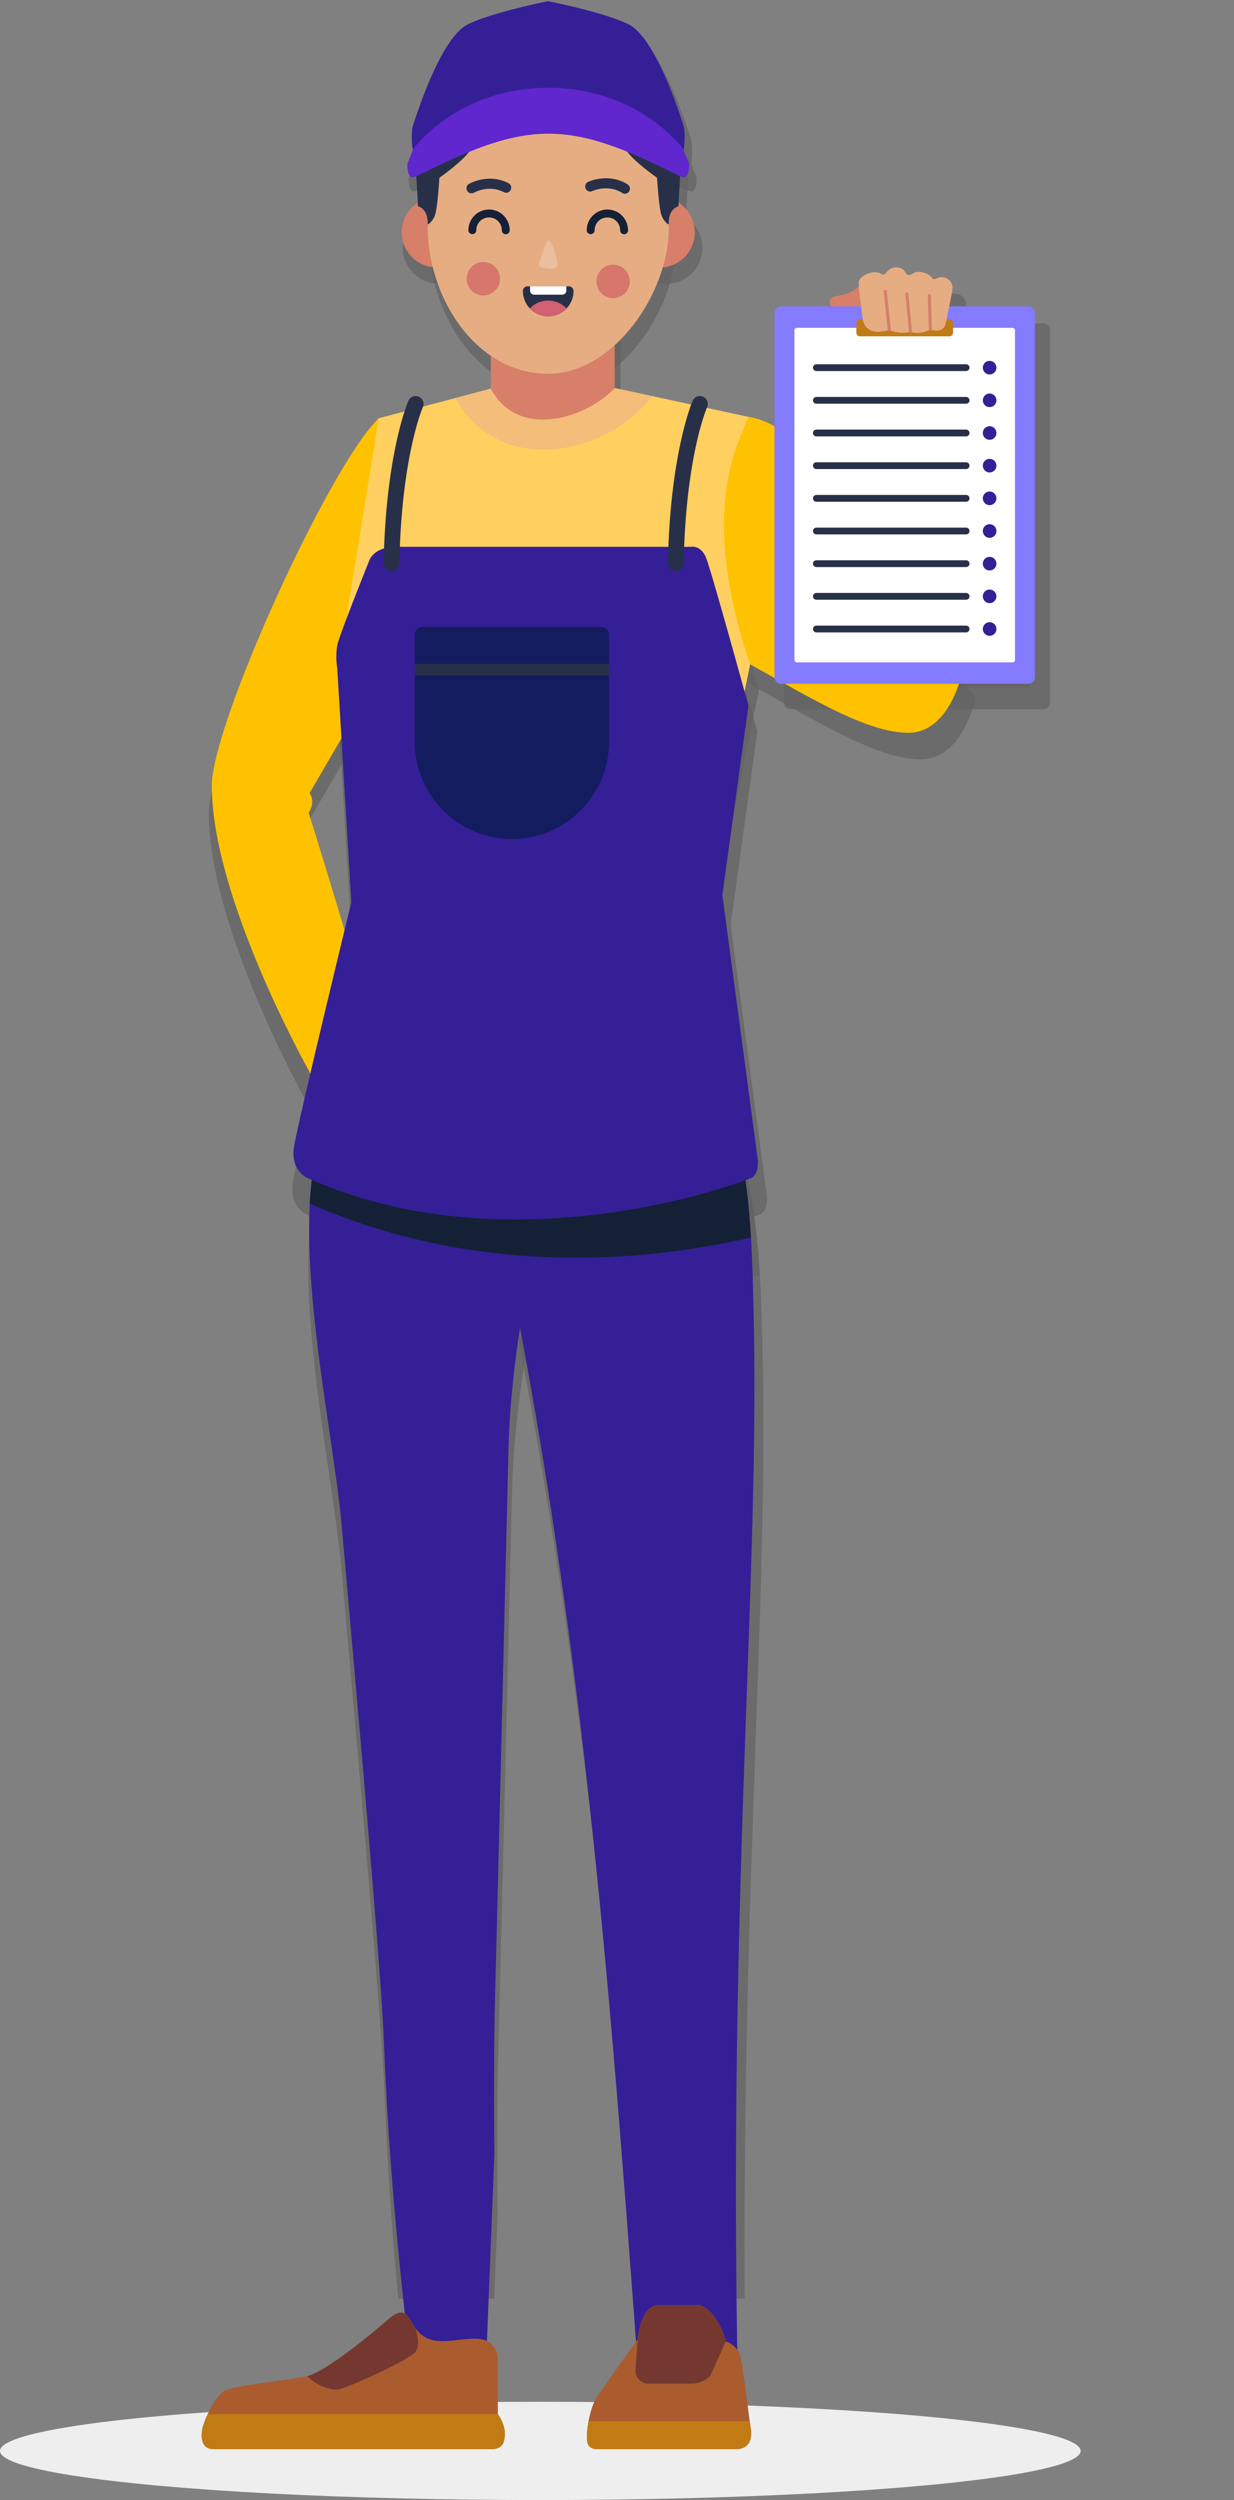 <svg xmlns="http://www.w3.org/2000/svg" xmlns:xlink="http://www.w3.org/1999/xlink" width="515" height="1043" viewBox="0 0 515 1043">
  <rect x="0" y="0" width="515" height="1043" fill="#808080" stroke="none"/>
  <defs>
    <clipPath id="clip-path">
      <rect width="515" height="1043" fill="none"/>
    </clipPath>
    <clipPath id="clip-path-2">
      <rect id="Rectangle_6150" data-name="Rectangle 6150" width="508" height="955" transform="translate(673 1470.704)" fill="rgba(68,68,68,0.67)"/>
    </clipPath>
    <clipPath id="clip-path-3">
      <rect id="Rectangle_6155" data-name="Rectangle 6155" width="497" height="1022" transform="translate(673 1471)" fill="#fff"/>
    </clipPath>
  </defs>
  <g id="Repeat_Grid_1" data-name="Repeat Grid 1" clip-path="url(#clip-path)">
    <g id="Group_4941" data-name="Group 4941" transform="translate(-663 -1471)">
      <ellipse id="Ellipse_723" data-name="Ellipse 723" cx="225.5" cy="20.5" rx="225.5" ry="20.5" transform="translate(663 2473)" fill="#efeeee"/>
      <g id="Mask_Group_195" data-name="Mask Group 195" transform="translate(-3 4.296)" opacity="0.51" clip-path="url(#clip-path-2)">
        <g id="Group_21" data-name="Group 21" transform="translate(748.802 1471.505)">
          <path id="Path_48" data-name="Path 48" d="M519,83.993c-1.6,2.725-4.21,4.844-10.853,5.9s-.441,10.8,10.587,8.932C522.856,98.128,519,83.993,519,83.993Z" transform="translate(-237.539 35.894)" fill="rgba(68,68,68,0.67)" fill-rule="evenodd"/>
          <path id="Path_49" data-name="Path 49" d="M467.816,107.926c-21.2,20.427-71.217,130.491-71.217,156.682,0,47.844,41.126,121.028,41.126,121.028s1.223,3.587,3.846,4.195,11.158-34.422,14.067-34.976,3.609-1.371,3.459-6.474-21.185-72.237-21.185-72.237,3.216-4.406.385-8.334L463.807,224S487.357,154.315,467.816,107.926Z" transform="translate(-392.265 69.927)" fill="rgba(68,68,68,0.67)" fill-rule="evenodd"/>
          <path id="Path_50" data-name="Path 50" d="M488.256,120.249c.225-1.783,11.381-12.573,11.381-12.573A31.76,31.76,0,0,1,519.3,119.135c8.235,10.274,30.486,45.03,30.486,45.03L590.8,216.773s-5.127,25.635-22.958,25.635-42.787-15.561-67.429-29.18S488.256,120.249,488.256,120.249Z" transform="translate(-266.422 69.572)" fill="rgba(68,68,68,0.67)" fill-rule="evenodd"/>
          <path id="Path_51" data-name="Path 51" d="M435.516,217.2,422.987,234l-3.493,22.488c-15.266,42.073,4.251,124.523,8.15,168.487,7.344,82.77,16.809,189.665,18,220.149,2.89,73.656,10.71,126.3,10.247,131.266s3.846,13.326,10,13.885,12.573-2.918,20.069-4.931l.148-.039,0,0c2.979-.879,3.178-5.1,3.178-5.1l3.5-87.88h0c-.24-13.365-.22-50.717.254-66.237.349-11.219,3.694-148.961,5.74-233.855.932-38.515,9.325-76.26,9.325-76.26l-27.659-91.315Z" transform="translate(-367.885 225.315)" fill="rgba(68,68,68,0.67)" fill-rule="evenodd"/>
          <path id="Path_52" data-name="Path 52" d="M435.349,217.2,422.82,234l-3.493,22.488c-3.19,8.79-4.854,19.345-5.466,30.939,21.277,9.463,52.461,19.6,92.211,22.372l-25.794-85.141Z" transform="translate(-367.718 225.315)" fill="rgba(68,68,68,0.67)" fill-rule="evenodd"/>
          <path id="Path_53" data-name="Path 53" d="M543.939,217.376l3.245,12.146c21.362,16.164,21.934,75.136,22.6,102.676,2.73,113.336-10.446,240.954-6.883,446.864,0,0,1.066,7.029-6.014,8.906s-23.31.492-28.185-.693c-3.541-1.463-6.222-2.96-7.283-4-.76-.756-1.3-4.28-1.666-9.334-12.948-175.72-25.2-325.887-62.948-500-5.847-26.95-19.488-39.261-19.488-39.261Z" transform="translate(-334.363 225.567)" fill="rgba(68,68,68,0.67)" fill-rule="evenodd"/>
          <path id="Path_54" data-name="Path 54" d="M543.939,217.376l3.245,12.146c15.089,11.42,19.8,44.192,21.508,72.159-39.661,8.964-74.739,10.083-104.6,7.123q-3.477-17.282-7.283-34.865c-5.847-26.95-19.488-39.261-19.488-39.261Z" transform="translate(-334.363 225.567)" fill="rgba(68,68,68,0.67)" fill-rule="evenodd"/>
          <path id="Path_55" data-name="Path 55" d="M540.952,102.608l57.017,12.275c-4.546,12.2-21.391,40.123.775,105.551,0,0-17.184,82.886-17.184,93.947,0,7.862,4.093,46.759,6.8,63.941,2.173,13.75,4.251,20.045-10.746,27.776-27.911,14.394-94.531,31.29-156.581,2.248-12.716-15.4,1.245-50.044,10.822-78.016.928-14.709-11.212-93.521-8.356-111.175l16.8-103.667,47.8-12.6Z" transform="translate(-364.754 62.365)" fill="rgba(68,68,68,0.67)" fill-rule="evenodd"/>
          <path id="Path_56" data-name="Path 56" d="M507.409,102.608l16.271,3.5-3.822,4.05c-21.546,22.835-63.447,28.107-80.324-3.316l15.024-3.962Z" transform="translate(-331.211 62.365)" fill="rgba(68,68,68,0.67)" fill-rule="evenodd"/>
          <path id="Path_57" data-name="Path 57" d="M498.588,85.441H445.737v41.85c11.647,21.885,40.658,12.684,52.851-.233Z" transform="translate(-322.39 37.953)" fill="rgba(68,68,68,0.67)" fill-rule="evenodd"/>
          <g id="Group_14" data-name="Group 14" transform="translate(85.325 83.663)">
            <path id="Path_58" data-name="Path 58" d="M442.968,69.048c-.371.051-.734.116-1.1.191l-.01,0h0a15.018,15.018,0,1,0,12.558,2.931c.412,4.432-.257,9.923-5.907,10.512l.1-8.659C448.653,70.523,445.373,68.935,442.968,69.048Z" transform="translate(-430.039 -69.028)" fill="rgba(68,68,68,0.67)" fill-rule="evenodd"/>
            <path id="Path_59" data-name="Path 59" d="M486.16,69.04c.373.046.739.107,1.1.179l.01,0v0a15.022,15.022,0,1,1-12.51,3.105c-.354,4.44.388,9.918,6.05,10.429l-.223-8.656C480.492,70.595,483.755,68.957,486.16,69.04Z" transform="translate(-374.264 -69.037)" fill="rgba(68,68,68,0.67)" fill-rule="evenodd"/>
          </g>
          <path id="Path_60" data-name="Path 60" d="M486.033,187.925c28.037,0,51.424-34.591,51.424-61.9V89.741a51.568,51.568,0,0,0-51.415-51.412h-.01a51.569,51.569,0,0,0-51.412,51.412v35.514C434.621,155.184,455.024,187.925,486.033,187.925Z" transform="translate(-338.197 -29.041)" fill="rgba(68,68,68,0.67)" fill-rule="evenodd"/>
          <g id="Group_15" data-name="Group 15" transform="translate(113.035 111.232)">
            <path id="Path_61" data-name="Path 61" d="M448.737,80.421a7.128,7.128,0,1,1-7.256,6.995A7.125,7.125,0,0,1,448.737,80.421Z" transform="translate(-441.479 -80.42)" fill="rgba(68,68,68,0.67)" fill-rule="evenodd"/>
            <path id="Path_62" data-name="Path 62" d="M471.6,80.89a7.127,7.127,0,1,1-7.259,6.992A7.127,7.127,0,0,1,471.6,80.89Z" transform="translate(-408.977 -79.753)" fill="rgba(68,68,68,0.67)" fill-rule="evenodd"/>
          </g>
          <path id="Path_63" data-name="Path 63" d="M463.643,67.2a2.153,2.153,0,1,0,1.78,3.921c.014-.007,6.51-3.078,12.711.819a2.162,2.162,0,0,0,2.3-3.66C472.248,63.132,463.667,67.192,463.643,67.2Z" transform="translate(-298.727 9.843)" fill="rgba(68,68,68,0.67)" fill-rule="evenodd"/>
          <path id="Path_64" data-name="Path 64" d="M442.555,67.952a2.154,2.154,0,1,0,2.1,3.764c.017-.007,6.242-3.6,12.737-.216a2.162,2.162,0,0,0,2-3.836C450.8,63.2,442.579,67.94,442.555,67.952Z" transform="translate(-328.487 9.949)" fill="rgba(68,68,68,0.67)" fill-rule="evenodd"/>
          <path id="Path_65" data-name="Path 65" d="M456.744,79.093c-.954,2.6-2.633,7.312-2.487,8.1.2,1.1,5.893,2.124,7.39.673,1-.969-.24-5.219-1.32-8.077C458.851,75.9,458.037,75.591,456.744,79.093Z" transform="translate(-310.288 25.46)" fill="rgba(68,68,68,0.67)" fill-rule="evenodd"/>
          <g id="Group_16" data-name="Group 16" transform="translate(137.039 121.597)">
            <path id="Path_66" data-name="Path 66" d="M451.39,86.687a10.8,10.8,0,1,0,21.6,0,1.993,1.993,0,0,0-1.988-1.988H453.378A1.991,1.991,0,0,0,451.39,86.687Z" transform="translate(-451.39 -84.699)" fill="rgba(68,68,68,0.67)" fill-rule="evenodd"/>
            <path id="Path_67" data-name="Path 67" d="M468.114,84.7H452.659v1.826a1.736,1.736,0,0,0,1.732,1.729h11.991a1.734,1.734,0,0,0,1.732-1.729Z" transform="translate(-449.585 -84.698)" fill="rgba(68,68,68,0.67)" fill-rule="evenodd"/>
            <path id="Path_68" data-name="Path 68" d="M452.617,90.566a10.806,10.806,0,0,0,15.661,0,10.806,10.806,0,0,0-15.661,0Z" transform="translate(-449.645 -81.133)" fill="rgba(68,68,68,0.67)" fill-rule="evenodd"/>
          </g>
          <path id="Path_69" data-name="Path 69" d="M593.943,279.055,609.1,392.3s.446,5.793-2.674,7.356-102.32,39.232-189.7,0c0,0-6.912-3.122-5.576-12.708s24.523-104.771,24.523-104.771l-6.021-99.867a31.208,31.208,0,0,1,0-9.7c.894-4.459,13.7-36.231,13.7-36.231s1.783-5.8,11.592-5.8H580.665s4.013-.78,6.242,4.459,18.165,63.309,18.165,63.309Z" transform="translate(-371.816 102.088)" fill="rgba(68,68,68,0.67)" fill-rule="evenodd"/>
          <path id="Path_70" data-name="Path 70" d="M437.685,104.366s1.715-.678,2.979-3.572,2.005-16.336,2.005-16.336,10.63-7.392,13.454-12.2-9.952-19.938-9.952-19.938c-6.484,2.994-14.065,18.606-13.692,24.891.543,9.225,1.068,19.4,1.068,19.4S438,97.524,437.685,104.366Z" transform="translate(-341.261 -9.149)" fill="rgba(68,68,68,0.67)" fill-rule="evenodd"/>
          <path id="Path_71" data-name="Path 71" d="M443.574,108.739a3.368,3.368,0,1,0-6.188-2.659c-.027.063-9.613,22-10.519,69.044a3.356,3.356,0,1,0,6.711.1C434.458,129.588,443.545,108.8,443.574,108.739Z" transform="translate(-349.223 64.403)" fill="rgba(68,68,68,0.67)" fill-rule="evenodd"/>
          <path id="Path_72" data-name="Path 72" d="M511.692,144.651H435.9a3.579,3.579,0,0,0-3.568,3.568v45.476a41.586,41.586,0,0,0,41.462,41.462h0a41.583,41.583,0,0,0,41.463-41.462V148.219A3.575,3.575,0,0,0,511.692,144.651Z" transform="translate(-341.452 122.151)" fill="rgba(68,68,68,0.67)" fill-rule="evenodd"/>
          <rect id="Rectangle_21" data-name="Rectangle 21" width="82.926" height="4.904" transform="translate(90.88 282.627)" fill="rgba(68,68,68,0.67)"/>
          <path id="Path_73" data-name="Path 73" d="M488.144,104.366s-1.715-.678-2.977-3.572-2.01-16.336-2.01-16.336-10.625-7.392-13.449-12.2,9.952-19.938,9.952-19.938c6.484,2.994,14.057,18.606,13.689,24.891-.547,9.225-1.073,19.4-1.073,19.4S487.831,97.524,488.144,104.366Z" transform="translate(-288.883 -9.149)" fill="rgba(68,68,68,0.67)" fill-rule="evenodd"/>
          <path id="Path_74" data-name="Path 74" d="M490.021,34.494s-23.653,4.679-34.187,9.829-20.011,32.3-23.758,44c0,0-.819,6.319.467,10.768,0,0,24.731-10.3,57.477-10.3s57.474,10.3,57.474,10.3c1.291-4.449.47-10.768.47-10.768-3.742-11.7-13.222-38.852-23.755-44S490.021,34.494,490.021,34.494Z" transform="translate(-342.18 -34.494)" fill="rgba(68,68,68,0.67)" fill-rule="evenodd"/>
          <path id="Path_75" data-name="Path 75" d="M548.6,75.64l2.57,6.455s.446,4.459-1.674,5.8c-.6.38-3.388-.981-7.695-3.117-42.46-21.091-60.274-20.292-102.57.6-3.611,1.783-5.934,2.858-6.484,2.514-2.117-1.337-1.671-5.8-1.671-5.8l2.562-6.455C462.21,41.1,520.038,41.1,548.6,75.64Z" transform="translate(-343.288 -12.825)" fill="rgba(68,68,68,0.67)" fill-rule="evenodd"/>
          <path id="Path_76" data-name="Path 76" d="M493.639,108.739a3.367,3.367,0,1,0-6.186-2.659c-.027.063-9.611,22-10.516,69.044a3.355,3.355,0,1,0,6.709.1C484.523,129.588,493.61,108.8,493.639,108.739Z" transform="translate(-278.023 64.403)" fill="rgba(68,68,68,0.67)" fill-rule="evenodd"/>
          <g id="Group_17" data-name="Group 17" transform="translate(113.79 88.852)">
            <path id="Path_77" data-name="Path 77" d="M462.632,79.99a1.686,1.686,0,1,0,3.371,0,5.415,5.415,0,0,1,1.589-3.846l0-.007a5.453,5.453,0,0,1,7.695,0l.007.007a5.407,5.407,0,0,1,1.591,3.846,1.682,1.682,0,1,0,3.364,0,8.789,8.789,0,0,0-2.575-6.22l0-.007a8.8,8.8,0,0,0-12.452-.007l0,.007A8.786,8.786,0,0,0,462.632,79.99Z" transform="translate(-412.155 -71.179)" fill="rgba(68,68,68,0.67)" fill-rule="evenodd"/>
            <path id="Path_78" data-name="Path 78" d="M441.791,79.99a1.686,1.686,0,0,0,3.372,0,5.425,5.425,0,0,1,1.589-3.846l0-.007a5.453,5.453,0,0,1,7.695,0l.007.007a5.407,5.407,0,0,1,1.591,3.846,1.682,1.682,0,1,0,3.364,0,8.789,8.789,0,0,0-2.574-6.22l0-.007a8.8,8.8,0,0,0-12.452-.007l0,.007A8.786,8.786,0,0,0,441.791,79.99Z" transform="translate(-441.791 -71.179)" fill="rgba(68,68,68,0.67)" fill-rule="evenodd"/>
          </g>
          <g id="Group_18" data-name="Group 18" transform="translate(244.387 130.149)">
            <path id="Rectangle_22" data-name="Rectangle 22" d="M2.761,0H108.3a2.759,2.759,0,0,1,2.759,2.759v155.43a2.76,2.76,0,0,1-2.76,2.76H2.762A2.762,2.762,0,0,1,0,158.187V2.761A2.761,2.761,0,0,1,2.761,0Z" transform="translate(0 0)" fill="rgba(68,68,68,0.67)"/>
            <rect id="Rectangle_23" data-name="Rectangle 23" width="94.08" height="142.674" rx="1.021" transform="translate(8.489 9.137)" fill="rgba(68,68,68,0.67)"/>
            <path id="Rectangle_24" data-name="Rectangle 24" d="M1.495,0H39.743a1.5,1.5,0,0,1,1.5,1.5V5.75a1.5,1.5,0,0,1-1.5,1.5H1.5A1.5,1.5,0,0,1,0,5.749V1.495A1.495,1.495,0,0,1,1.495,0Z" transform="translate(34.911 5.515)" fill="rgba(68,68,68,0.67)"/>
            <path id="Path_79" data-name="Path 79" d="M535.3,103.618a2.9,2.9,0,1,0-2.9-2.9A2.9,2.9,0,0,0,535.3,103.618Z" transform="translate(-443.544 -74.59)" fill="rgba(68,68,68,0.67)" fill-rule="evenodd"/>
            <path id="Path_80" data-name="Path 80" d="M567.8,98.42H503.935a1.455,1.455,0,0,0-1.451,1.451h0a1.453,1.453,0,0,0,1.451,1.448H567.8a1.453,1.453,0,0,0,1.451-1.448h0A1.455,1.455,0,0,0,567.8,98.42Z" transform="translate(-486.082 -73.74)" fill="rgba(68,68,68,0.67)" fill-rule="evenodd"/>
            <path id="Path_81" data-name="Path 81" d="M535.3,109.37a2.9,2.9,0,1,0-2.9-2.9A2.9,2.9,0,0,0,535.3,109.37Z" transform="translate(-443.544 -66.411)" fill="rgba(68,68,68,0.67)" fill-rule="evenodd"/>
            <path id="Path_82" data-name="Path 82" d="M567.8,104.173H503.935a1.453,1.453,0,0,0-1.451,1.448h0a1.453,1.453,0,0,0,1.451,1.448H567.8a1.453,1.453,0,0,0,1.451-1.448h0A1.453,1.453,0,0,0,567.8,104.173Z" transform="translate(-486.082 -65.559)" fill="rgba(68,68,68,0.67)" fill-rule="evenodd"/>
            <path id="Path_83" data-name="Path 83" d="M535.3,115.122a2.9,2.9,0,1,0-2.9-2.9A2.9,2.9,0,0,0,535.3,115.122Z" transform="translate(-443.544 -58.231)" fill="rgba(68,68,68,0.67)" fill-rule="evenodd"/>
            <path id="Path_84" data-name="Path 84" d="M567.8,109.924H503.935a1.453,1.453,0,0,0-1.451,1.451h0a1.453,1.453,0,0,0,1.451,1.448H567.8a1.453,1.453,0,0,0,1.451-1.448h0A1.453,1.453,0,0,0,567.8,109.924Z" transform="translate(-486.082 -57.381)" fill="rgba(68,68,68,0.67)" fill-rule="evenodd"/>
            <path id="Path_85" data-name="Path 85" d="M535.3,120.874a2.9,2.9,0,1,0-2.9-2.9A2.9,2.9,0,0,0,535.3,120.874Z" transform="translate(-443.544 -50.052)" fill="rgba(68,68,68,0.67)" fill-rule="evenodd"/>
            <path id="Path_86" data-name="Path 86" d="M567.8,115.676H503.935a1.453,1.453,0,0,0-1.451,1.451h0a1.453,1.453,0,0,0,1.451,1.448H567.8a1.453,1.453,0,0,0,1.451-1.448h0A1.453,1.453,0,0,0,567.8,115.676Z" transform="translate(-486.082 -49.201)" fill="rgba(68,68,68,0.67)" fill-rule="evenodd"/>
            <path id="Path_87" data-name="Path 87" d="M535.3,126.626a2.9,2.9,0,1,0-2.9-2.9A2.9,2.9,0,0,0,535.3,126.626Z" transform="translate(-443.544 -41.872)" fill="rgba(68,68,68,0.67)" fill-rule="evenodd"/>
            <path id="Path_88" data-name="Path 88" d="M567.8,121.428H503.935a1.453,1.453,0,0,0-1.451,1.451h0a1.455,1.455,0,0,0,1.451,1.451H567.8a1.455,1.455,0,0,0,1.451-1.451h0A1.453,1.453,0,0,0,567.8,121.428Z" transform="translate(-486.082 -41.022)" fill="rgba(68,68,68,0.67)" fill-rule="evenodd"/>
            <path id="Path_89" data-name="Path 89" d="M535.3,132.379a2.9,2.9,0,1,0-2.9-2.9A2.9,2.9,0,0,0,535.3,132.379Z" transform="translate(-443.544 -33.694)" fill="rgba(68,68,68,0.67)" fill-rule="evenodd"/>
            <path id="Path_90" data-name="Path 90" d="M567.8,127.18H503.935a1.455,1.455,0,0,0-1.451,1.451h0a1.454,1.454,0,0,0,1.451,1.448H567.8a1.454,1.454,0,0,0,1.451-1.448h0A1.455,1.455,0,0,0,567.8,127.18Z" transform="translate(-486.082 -32.843)" fill="rgba(68,68,68,0.67)" fill-rule="evenodd"/>
            <path id="Path_91" data-name="Path 91" d="M535.3,138.131a2.9,2.9,0,1,0-2.9-2.9A2.9,2.9,0,0,0,535.3,138.131Z" transform="translate(-443.544 -25.515)" fill="rgba(68,68,68,0.67)" fill-rule="evenodd"/>
            <path id="Path_92" data-name="Path 92" d="M567.8,132.932H503.935a1.453,1.453,0,0,0-1.451,1.448h0a1.453,1.453,0,0,0,1.451,1.451H567.8a1.453,1.453,0,0,0,1.451-1.451h0A1.453,1.453,0,0,0,567.8,132.932Z" transform="translate(-486.082 -24.663)" fill="rgba(68,68,68,0.67)" fill-rule="evenodd"/>
            <path id="Path_93" data-name="Path 93" d="M535.3,143.882a2.9,2.9,0,1,0-2.9-2.9A2.9,2.9,0,0,0,535.3,143.882Z" transform="translate(-443.544 -17.334)" fill="rgba(68,68,68,0.67)" fill-rule="evenodd"/>
            <path id="Path_94" data-name="Path 94" d="M567.8,138.684H503.935a1.454,1.454,0,0,0-1.451,1.448h0a1.453,1.453,0,0,0,1.451,1.448H567.8a1.453,1.453,0,0,0,1.451-1.448h0A1.454,1.454,0,0,0,567.8,138.684Z" transform="translate(-486.082 -16.484)" fill="rgba(68,68,68,0.67)" fill-rule="evenodd"/>
            <path id="Path_95" data-name="Path 95" d="M535.3,149.635a2.9,2.9,0,1,0-2.9-2.9A2.9,2.9,0,0,0,535.3,149.635Z" transform="translate(-443.544 -9.156)" fill="rgba(68,68,68,0.67)" fill-rule="evenodd"/>
            <path id="Path_96" data-name="Path 96" d="M567.8,144.436H503.935a1.453,1.453,0,0,0-1.451,1.451h0a1.453,1.453,0,0,0,1.451,1.448H567.8a1.453,1.453,0,0,0,1.451-1.448h0A1.453,1.453,0,0,0,567.8,144.436Z" transform="translate(-486.082 -8.304)" fill="rgba(68,68,68,0.67)" fill-rule="evenodd"/>
          </g>
          <g id="Group_19" data-name="Group 19" transform="translate(0 982.434)">
            <path id="Path_97" data-name="Path 97" d="M484.329,454.745s1.012-14.624,9.238-14.624H509.63c5.44,0,10.754,8.954,12.272,15.518a9.662,9.662,0,0,1,6.45,7.162c1.141,5.67,3.672,26.858,4.05,28.95s1.77,9.853-6.45,9.853h-58.7c-5.186,0-4.551-4.035-4.551-6.351s1.136-10.892,3.919-15.368S484.329,454.745,484.329,454.745Z" transform="translate(-298.305 -440.121)" fill="rgba(68,68,68,0.67)" fill-rule="evenodd"/>
            <path id="Path_98" data-name="Path 98" d="M472.172,454.745s1.012-14.624,9.237-14.624h16.063c5.44,0,10.756,8.954,12.272,15.518l-6.607,14.738a11.968,11.968,0,0,1-8.68,3.311H475.878s-4.89-1.005-4.645-5.762S472.172,454.745,472.172,454.745Z" transform="translate(-286.148 -440.121)" fill="rgba(68,68,68,0.67)" fill-rule="evenodd"/>
            <path id="Path_99" data-name="Path 99" d="M532.109,460.587c.135,1.022.235,1.751.293,2.061.383,2.085,1.77,9.853-6.45,9.853h-58.7c-5.186,0-4.551-4.035-4.551-6.351a36.267,36.267,0,0,1,.656-5.563Z" transform="translate(-298.305 -411.018)" fill="rgba(68,68,68,0.67)" fill-rule="evenodd"/>
            <path id="Path_100" data-name="Path 100" d="M475.277,443.617s-26.41,23.256-35.984,25.1-30.542,3.694-35,6.273-8.584,13.471-9.078,15.5-1.652,9.228,4.786,9.228H518.2c4.953,0,5.944-2.766,5.944-6.828s-2.974-8.116-2.974-8.116v-22.7c0-4.98-2.638-9.041-8.417-9.407-9.969-.637-20.858,5.091-27.306-5.428C482.589,442.571,481.342,438.957,475.277,443.617Z" transform="translate(-394.809 -438.235)" fill="rgba(68,68,68,0.67)" fill-rule="evenodd"/>
            <path id="Path_101" data-name="Path 101" d="M448.8,443.617s-25.329,22.295-35.366,24.954c3.65,4.035,9.971,6.009,12.747,5.789,3.638-.291,30.929-12.786,33.4-16.126s-.109-10.221-.109-10.221h0c-.174-.252-.344-.509-.509-.777C456.108,442.571,454.86,438.957,448.8,443.617Z" transform="translate(-368.328 -438.235)" fill="rgba(68,68,68,0.67)" fill-rule="evenodd"/>
            <path id="Path_102" data-name="Path 102" d="M397.4,459.336a41.452,41.452,0,0,0-2.185,5.716c-.5,2.03-1.652,9.228,4.786,9.228H518.2c4.953,0,5.944-2.768,5.944-6.83s-2.969-8.114-2.969-8.114Z" transform="translate(-394.809 -412.797)" fill="rgba(68,68,68,0.67)" fill-rule="evenodd"/>
          </g>
          <g id="Group_20" data-name="Group 20" transform="translate(280.284 113.503)">
            <path id="Path_103" data-name="Path 103" d="M512.209,103.143c-.559-4.277-1.686-13.188-1.676-15.363.017-2.882,6.646-5.641,9.673-3.621,2.18,1.451,2.238-3.284,6.883-2.761s2.565,4.965,6.74,2.458c1.957-1.175,5.852-.506,7.971,1.916,1.635,1.867,2.119-1.109,5.449,0a4.284,4.284,0,0,1,3.277,4.449c-.051,2.112-2.645,14.222-3.12,15.775s-2.534,3.137-6.3,1.892c0,0-4.7,2.538-8.484.882a13.229,13.229,0,0,1-9.036-.734C517.533,109.944,512.9,108.444,512.209,103.143Z" transform="translate(-510.533 -81.357)" fill="rgba(68,68,68,0.67)" fill-rule="evenodd"/>
            <path id="Path_104" data-name="Path 104" d="M516.661,102.464l-1.715-16.5a.582.582,0,0,1,.565-.62.655.655,0,0,1,.748.453l1.712,16.5a.573.573,0,0,1-.557.62.656.656,0,0,1-.753-.45Zm17.518-.216-.445-14.6a.673.673,0,0,1,1.32-.034l.448,14.6a.674.674,0,0,1-1.322.034Zm-10.03-15.3a.591.591,0,0,1,.606-.586.628.628,0,0,1,.707.5l1.555,16.208a.594.594,0,0,1-.608.584.625.625,0,0,1-.71-.492Z" transform="translate(-504.265 -75.701)" fill="rgba(68,68,68,0.67)" fill-rule="evenodd"/>
          </g>
        </g>
      </g>
      <g id="Mask_Group_196" data-name="Mask Group 196" clip-path="url(#clip-path-3)">
        <g id="Group_4939" data-name="Group 4939" transform="translate(352.349 1437)">
          <path id="Path_8883" data-name="Path 8883" d="M518.7,83.993c-1.562,2.666-4.118,4.739-10.618,5.774s-.431,10.566,10.357,8.739C522.478,97.821,518.7,83.993,518.7,83.993Z" transform="translate(151.461 67.788)" fill="#d77f68" fill-rule="evenodd"/>
          <path id="Path_8884" data-name="Path 8884" d="M466.271,107.926C445.534,127.91,396.6,235.587,396.6,261.211c0,46.807,40.234,118.4,40.234,118.4s1.2,3.509,3.763,4.1,10.916-33.675,13.762-34.218,3.53-1.341,3.384-6.334-20.726-70.67-20.726-70.67,3.147-4.31.377-8.153l24.958-42.862S485.389,153.309,466.271,107.926Z" transform="translate(2.451 100.564)" fill="#ffc200" fill-rule="evenodd"/>
          <path id="Path_8885" data-name="Path 8885" d="M488.187,119.976c.22-1.744,11.134-12.3,11.134-12.3a31.071,31.071,0,0,1,19.236,11.21c8.056,10.051,29.825,44.054,29.825,44.054l40.125,51.468s-5.016,25.079-22.46,25.079-41.859-15.224-65.966-28.548S488.187,119.976,488.187,119.976Z" transform="translate(123.645 100.222)" fill="#ffc200" fill-rule="evenodd"/>
          <path id="Path_8886" data-name="Path 8886" d="M435.044,217.2l-12.257,16.432-3.417,22c-14.935,41.16,4.158,121.823,7.973,164.833,7.184,80.975,16.444,185.552,17.61,215.375C447.78,707.9,455.431,759.4,454.979,764.259s3.763,13.037,9.779,13.584,12.3-2.855,19.634-4.824l.145-.038,0,0c2.914-.86,3.109-4.985,3.109-4.985l3.422-85.975h0c-.235-13.075-.216-49.617.249-64.8.341-10.975,3.614-145.731,5.616-228.784.912-37.68,9.123-74.606,9.123-74.606L479,224.492Z" transform="translate(25.93 250.212)" fill="#341f97" fill-rule="evenodd"/>
          <path id="Path_8887" data-name="Path 8887" d="M434.883,217.2l-12.257,16.432-3.417,22c-3.121,8.6-4.748,18.925-5.348,30.268,20.816,9.258,51.323,19.176,90.211,21.887l-25.235-83.295Z" transform="translate(26.091 250.212)" fill="#142036" fill-rule="evenodd"/>
          <path id="Path_8888" data-name="Path 8888" d="M541.627,217.376l3.175,11.883c20.9,15.814,21.458,73.506,22.11,100.45,2.67,110.878-10.22,235.729-6.734,437.173,0,0,1.043,6.876-5.883,8.713s-22.8.481-27.574-.678A26.285,26.285,0,0,1,519.6,771c-.744-.739-1.268-4.187-1.63-9.132-12.667-171.909-24.65-318.819-61.583-489.16-5.72-26.365-19.065-38.409-19.065-38.409Z" transform="translate(58.214 250.455)" fill="#341f97" fill-rule="evenodd"/>
          <path id="Path_8889" data-name="Path 8889" d="M541.627,217.376l3.175,11.883c14.762,11.172,19.373,43.234,21.041,70.594-38.8,8.769-73.118,9.864-102.336,6.969q-3.4-16.907-7.125-34.109c-5.72-26.365-19.065-38.409-19.065-38.409Z" transform="translate(58.214 250.455)" fill="#142036" fill-rule="evenodd"/>
          <path id="Path_8890" data-name="Path 8890" d="M538.241,102.608l55.78,12.009c-4.448,11.937-20.927,39.253.758,103.262,0,0-16.812,81.089-16.812,91.91,0,7.691,4,45.745,6.656,62.555,2.125,13.452,4.159,19.61-10.513,27.173-27.306,14.082-92.481,30.611-153.185,2.2-12.44-15.07,1.218-48.958,10.587-76.324.907-14.39-10.968-91.493-8.175-108.764l16.44-101.419,46.759-12.331Z" transform="translate(28.945 93.281)" fill="#ffcf60" fill-rule="evenodd"/>
          <path id="Path_8891" data-name="Path 8891" d="M505.937,102.608l15.918,3.429L518.116,110c-21.079,22.34-62.071,27.5-78.582-3.244l14.7-3.876Z" transform="translate(61.25 93.281)" fill="#f4bd7a" fill-rule="evenodd"/>
          <path id="Path_8892" data-name="Path 8892" d="M497.442,85.441h-51.7v40.942c11.395,21.411,39.777,12.409,51.7-.227Z" transform="translate(69.745 69.771)" fill="#d77f68" fill-rule="evenodd"/>
          <g id="Group_4932" data-name="Group 4932" transform="translate(478.284 116.343)">
            <path id="Path_8893" data-name="Path 8893" d="M442.688,69.048c-.363.05-.718.114-1.076.187l-.01,0h0a14.692,14.692,0,1,0,12.286,2.867c.4,4.336-.251,9.708-5.779,10.284l.1-8.471C448.249,70.491,445.041,68.937,442.688,69.048Z" transform="translate(-430.039 -69.029)" fill="#d77f68" fill-rule="evenodd"/>
            <path id="Path_8894" data-name="Path 8894" d="M485.793,69.04c.365.045.723.1,1.076.175l.01,0v0a14.7,14.7,0,1,1-12.238,3.038c-.346,4.343.379,9.7,5.919,10.2l-.218-8.469C480.249,70.561,483.44,68.959,485.793,69.04Z" transform="translate(-376.324 -69.037)" fill="#d77f68" fill-rule="evenodd"/>
          </g>
          <path id="Path_8895" data-name="Path 8895" d="M484.918,184.68c27.429,0,50.309-33.841,50.309-60.557v-35.5a50.45,50.45,0,0,0-50.3-50.3h-.009a50.451,50.451,0,0,0-50.3,50.3V123.37C434.621,152.65,454.582,184.68,484.918,184.68Z" transform="translate(54.521 5.252)" fill="#e6ad83" fill-rule="evenodd"/>
          <g id="Group_4933" data-name="Group 4933" transform="translate(505.394 143.314)">
            <path id="Path_8896" data-name="Path 8896" d="M448.58,80.421a6.973,6.973,0,1,1-7.1,6.843A6.97,6.97,0,0,1,448.58,80.421Z" transform="translate(-441.479 -80.42)" fill="#d7766d" fill-rule="evenodd"/>
            <path id="Path_8897" data-name="Path 8897" d="M471.439,80.89a6.972,6.972,0,1,1-7.1,6.841A6.973,6.973,0,0,1,471.439,80.89Z" transform="translate(-410.177 -79.777)" fill="#d7766d" fill-rule="evenodd"/>
          </g>
          <path id="Path_8898" data-name="Path 8898" d="M463.616,67.171a2.107,2.107,0,1,0,1.742,3.836c.014-.007,6.369-3.012,12.435.8a2.115,2.115,0,0,0,2.253-3.58C472.034,63.187,463.639,67.159,463.616,67.171Z" transform="translate(92.534 42.699)" fill="#273048" fill-rule="evenodd"/>
          <path id="Path_8899" data-name="Path 8899" d="M442.531,67.9a2.107,2.107,0,1,0,2.05,3.682c.017-.007,6.106-3.519,12.461-.211a2.115,2.115,0,0,0,1.952-3.753C450.6,63.251,442.555,67.893,442.531,67.9Z" transform="translate(63.873 42.802)" fill="#273048" fill-rule="evenodd"/>
          <path id="Path_8900" data-name="Path 8900" d="M456.69,79.04c-.934,2.547-2.576,7.153-2.433,7.928.194,1.078,5.765,2.078,7.229.659.976-.948-.235-5.106-1.291-7.9C458.751,75.913,457.955,75.614,456.69,79.04Z" transform="translate(81.399 57.74)" fill="#ebbf9e" fill-rule="evenodd"/>
          <g id="Group_4934" data-name="Group 4934" transform="translate(528.876 153.454)">
            <path id="Path_8901" data-name="Path 8901" d="M451.39,86.644a10.568,10.568,0,1,0,21.136,0A1.95,1.95,0,0,0,470.58,84.7H453.335A1.948,1.948,0,0,0,451.39,86.644Z" transform="translate(-451.39 -84.699)" fill="#273048" fill-rule="evenodd"/>
            <path id="Path_8902" data-name="Path 8902" d="M467.779,84.7h-15.12v1.787a1.7,1.7,0,0,0,1.694,1.692h11.731a1.7,1.7,0,0,0,1.694-1.692Z" transform="translate(-449.652 -84.698)" fill="#fff" fill-rule="evenodd"/>
            <path id="Path_8903" data-name="Path 8903" d="M452.617,90.493a10.571,10.571,0,0,0,15.321,0,10.571,10.571,0,0,0-15.321,0Z" transform="translate(-449.71 -81.264)" fill="#d26070" fill-rule="evenodd"/>
          </g>
          <path id="Path_8904" data-name="Path 8904" d="M589.975,275.834l14.831,110.788s.436,5.668-2.616,7.2-100.1,38.381-185.588,0c0,0-6.763-3.054-5.455-12.433s23.991-102.5,23.991-102.5l-5.891-97.7a30.531,30.531,0,0,1,0-9.487c.874-4.362,13.4-35.445,13.4-35.445s1.744-5.67,11.34-5.67h123s3.926-.763,6.106,4.362,17.771,61.936,17.771,61.936Z" transform="translate(22.144 131.537)" fill="#341f97" fill-rule="evenodd"/>
          <path id="Path_8905" data-name="Path 8905" d="M437.572,103.237s1.678-.663,2.914-3.495,1.962-15.982,1.962-15.982,10.4-7.232,13.163-11.937-9.736-19.506-9.736-19.506c-6.343,2.929-13.76,18.2-13.395,24.351.531,9.025,1.045,18.977,1.045,18.977S437.877,96.544,437.572,103.237Z" transform="translate(51.571 24.408)" fill="#273048" fill-rule="evenodd"/>
          <path id="Path_8906" data-name="Path 8906" d="M443.212,108.638a3.295,3.295,0,1,0-6.054-2.6c-.026.062-9.4,21.52-10.291,67.547a3.283,3.283,0,1,0,6.566.1C434.293,129.034,443.183,108.7,443.212,108.638Z" transform="translate(43.902 95.244)" fill="#273048" fill-rule="evenodd"/>
          <path id="Path_8907" data-name="Path 8907" d="M509.971,144.651H435.822a3.5,3.5,0,0,0-3.49,3.49v44.49A40.684,40.684,0,0,0,472.9,233.194h0a40.681,40.681,0,0,0,40.563-40.563v-44.49A3.5,3.5,0,0,0,509.971,144.651Z" transform="translate(51.387 150.859)" fill="#141c60" fill-rule="evenodd"/>
          <rect id="Rectangle_6151" data-name="Rectangle 6151" width="81.127" height="4.798" transform="translate(483.719 310.992)" fill="#273048"/>
          <path id="Path_8908" data-name="Path 8908" d="M487.735,103.237s-1.678-.663-2.912-3.495-1.967-15.982-1.967-15.982-10.4-7.232-13.158-11.937,9.736-19.506,9.736-19.506c6.343,2.929,13.753,18.2,13.392,24.351-.536,9.025-1.05,18.977-1.05,18.977S487.429,96.544,487.735,103.237Z" transform="translate(102.014 24.408)" fill="#273048" fill-rule="evenodd"/>
          <path id="Path_8909" data-name="Path 8909" d="M488.759,34.494s-23.141,4.578-33.445,9.615-19.577,31.6-23.242,43.047c0,0-.8,6.182.457,10.535a161.91,161.91,0,0,1,112.458,0c1.263-4.353.46-10.535.46-10.535-3.661-11.447-12.935-38.009-23.24-43.047S488.759,34.494,488.759,34.494Z" transform="translate(50.685)" fill="#341f97" fill-rule="evenodd"/>
          <path id="Path_8910" data-name="Path 8910" d="M546.054,75.078l2.514,6.315s.436,4.362-1.637,5.67c-.59.372-3.315-.96-7.528-3.05-41.539-20.634-58.967-19.852-100.345.59-3.533,1.744-5.805,2.8-6.343,2.46-2.071-1.308-1.635-5.67-1.635-5.67l2.507-6.315C461.534,41.284,518.108,41.284,546.054,75.078Z" transform="translate(49.619 20.869)" fill="#5f27cd" fill-rule="evenodd"/>
          <path id="Path_8911" data-name="Path 8911" d="M493.277,108.638a3.294,3.294,0,1,0-6.052-2.6c-.026.062-9.4,21.52-10.288,67.547a3.282,3.282,0,1,0,6.563.1C484.359,129.034,493.249,108.7,493.277,108.638Z" transform="translate(112.472 95.244)" fill="#273048" fill-rule="evenodd"/>
          <g id="Group_4935" data-name="Group 4935" transform="translate(506.132 121.419)">
            <path id="Path_8912" data-name="Path 8912" d="M462.632,79.8a1.649,1.649,0,0,0,3.3,0,5.3,5.3,0,0,1,1.554-3.763l0-.007a5.334,5.334,0,0,1,7.528,0l.007.007a5.289,5.289,0,0,1,1.557,3.763,1.646,1.646,0,1,0,3.291,0,8.6,8.6,0,0,0-2.519-6.085l0-.007a8.609,8.609,0,0,0-12.182-.007l0,.007A8.6,8.6,0,0,0,462.632,79.8Z" transform="translate(-413.249 -71.179)" fill="#142036" fill-rule="evenodd"/>
            <path id="Path_8913" data-name="Path 8913" d="M441.791,79.8a1.649,1.649,0,0,0,3.3,0,5.307,5.307,0,0,1,1.554-3.763l0-.007a5.334,5.334,0,0,1,7.528,0l.007.007A5.289,5.289,0,0,1,455.74,79.8a1.646,1.646,0,1,0,3.291,0,8.6,8.6,0,0,0-2.519-6.085l0-.007a8.609,8.609,0,0,0-12.182-.007l0,.007A8.6,8.6,0,0,0,441.791,79.8Z" transform="translate(-441.791 -71.179)" fill="#142036" fill-rule="evenodd"/>
          </g>
          <g id="Group_4936" data-name="Group 4936" transform="translate(633.897 161.821)">
            <path id="Rectangle_6152" data-name="Rectangle 6152" d="M2.761,0H105.893a2.759,2.759,0,0,1,2.759,2.759V154.7a2.76,2.76,0,0,1-2.76,2.76H2.762A2.762,2.762,0,0,1,0,154.7V2.761A2.761,2.761,0,0,1,2.761,0Z" transform="translate(0 0)" fill="#847bff"/>
            <rect id="Rectangle_6153" data-name="Rectangle 6153" width="92.04" height="139.58" rx="1.021" transform="translate(8.305 8.939)" fill="#fff"/>
            <path id="Rectangle_6154" data-name="Rectangle 6154" d="M1.495,0H38.849a1.5,1.5,0,0,1,1.5,1.5v4.1a1.5,1.5,0,0,1-1.5,1.5H1.5A1.5,1.5,0,0,1,0,5.592v-4.1A1.495,1.495,0,0,1,1.495,0Z" transform="translate(34.154 5.395)" fill="#c17b14"/>
            <path id="Path_8914" data-name="Path 8914" d="M535.237,103.492a2.835,2.835,0,1,0-2.839-2.834A2.84,2.84,0,0,0,535.237,103.492Z" transform="translate(-445.471 -75.094)" fill="#341f97" fill-rule="evenodd"/>
            <path id="Path_8915" data-name="Path 8915" d="M566.387,98.42H503.9a1.423,1.423,0,0,0-1.419,1.419h0a1.421,1.421,0,0,0,1.419,1.417h62.483a1.421,1.421,0,0,0,1.419-1.417h0A1.423,1.423,0,0,0,566.387,98.42Z" transform="translate(-486.438 -74.275)" fill="#273048" fill-rule="evenodd"/>
            <path id="Path_8916" data-name="Path 8916" d="M535.237,109.244a2.835,2.835,0,1,0-2.839-2.836A2.839,2.839,0,0,0,535.237,109.244Z" transform="translate(-445.471 -67.217)" fill="#341f97" fill-rule="evenodd"/>
            <path id="Path_8917" data-name="Path 8917" d="M566.387,104.173H503.9a1.421,1.421,0,0,0-1.419,1.417h0a1.421,1.421,0,0,0,1.419,1.417h62.483a1.421,1.421,0,0,0,1.419-1.417h0A1.421,1.421,0,0,0,566.387,104.173Z" transform="translate(-486.438 -66.396)" fill="#273048" fill-rule="evenodd"/>
            <path id="Path_8918" data-name="Path 8918" d="M535.237,115a2.835,2.835,0,1,0-2.839-2.834A2.84,2.84,0,0,0,535.237,115Z" transform="translate(-445.471 -59.339)" fill="#341f97" fill-rule="evenodd"/>
            <path id="Path_8919" data-name="Path 8919" d="M566.387,109.924H503.9a1.422,1.422,0,0,0-1.419,1.419h0a1.421,1.421,0,0,0,1.419,1.417h62.483a1.421,1.421,0,0,0,1.419-1.417h0A1.422,1.422,0,0,0,566.387,109.924Z" transform="translate(-486.438 -58.52)" fill="#273048" fill-rule="evenodd"/>
            <path id="Path_8920" data-name="Path 8920" d="M535.237,120.748a2.835,2.835,0,1,0-2.839-2.834A2.839,2.839,0,0,0,535.237,120.748Z" transform="translate(-445.471 -51.462)" fill="#341f97" fill-rule="evenodd"/>
            <path id="Path_8921" data-name="Path 8921" d="M566.387,115.676H503.9a1.422,1.422,0,0,0-1.419,1.419h0a1.421,1.421,0,0,0,1.419,1.417h62.483a1.421,1.421,0,0,0,1.419-1.417h0A1.422,1.422,0,0,0,566.387,115.676Z" transform="translate(-486.438 -50.643)" fill="#273048" fill-rule="evenodd"/>
            <path id="Path_8922" data-name="Path 8922" d="M535.237,126.5a2.835,2.835,0,1,0-2.839-2.836A2.841,2.841,0,0,0,535.237,126.5Z" transform="translate(-445.471 -43.585)" fill="#341f97" fill-rule="evenodd"/>
            <path id="Path_8923" data-name="Path 8923" d="M566.387,121.428H503.9a1.422,1.422,0,0,0-1.419,1.419h0a1.423,1.423,0,0,0,1.419,1.419h62.483a1.423,1.423,0,0,0,1.419-1.419h0A1.422,1.422,0,0,0,566.387,121.428Z" transform="translate(-486.438 -42.766)" fill="#273048" fill-rule="evenodd"/>
            <path id="Path_8924" data-name="Path 8924" d="M535.237,132.254a2.836,2.836,0,1,0-2.839-2.834A2.84,2.84,0,0,0,535.237,132.254Z" transform="translate(-445.471 -35.709)" fill="#341f97" fill-rule="evenodd"/>
            <path id="Path_8925" data-name="Path 8925" d="M566.387,127.18H503.9a1.423,1.423,0,0,0-1.419,1.419h0a1.423,1.423,0,0,0,1.419,1.417h62.483a1.423,1.423,0,0,0,1.419-1.417h0A1.423,1.423,0,0,0,566.387,127.18Z" transform="translate(-486.438 -34.888)" fill="#273048" fill-rule="evenodd"/>
            <path id="Path_8926" data-name="Path 8926" d="M535.237,138.006a2.836,2.836,0,1,0-2.839-2.836A2.841,2.841,0,0,0,535.237,138.006Z" transform="translate(-445.471 -27.831)" fill="#341f97" fill-rule="evenodd"/>
            <path id="Path_8927" data-name="Path 8927" d="M566.387,132.932H503.9a1.421,1.421,0,0,0-1.419,1.417h0a1.422,1.422,0,0,0,1.419,1.419h62.483a1.422,1.422,0,0,0,1.419-1.419h0A1.421,1.421,0,0,0,566.387,132.932Z" transform="translate(-486.438 -27.011)" fill="#273048" fill-rule="evenodd"/>
            <path id="Path_8928" data-name="Path 8928" d="M535.237,143.756a2.835,2.835,0,1,0-2.839-2.836A2.841,2.841,0,0,0,535.237,143.756Z" transform="translate(-445.471 -19.953)" fill="#341f97" fill-rule="evenodd"/>
            <path id="Path_8929" data-name="Path 8929" d="M566.387,138.684H503.9a1.423,1.423,0,0,0-1.419,1.417h0a1.421,1.421,0,0,0,1.419,1.417h62.483a1.421,1.421,0,0,0,1.419-1.417h0A1.423,1.423,0,0,0,566.387,138.684Z" transform="translate(-486.438 -19.134)" fill="#273048" fill-rule="evenodd"/>
            <path id="Path_8930" data-name="Path 8930" d="M535.237,149.51a2.836,2.836,0,1,0-2.839-2.836A2.841,2.841,0,0,0,535.237,149.51Z" transform="translate(-445.471 -12.077)" fill="#341f97" fill-rule="evenodd"/>
            <path id="Path_8931" data-name="Path 8931" d="M566.387,144.436H503.9a1.422,1.422,0,0,0-1.419,1.419h0a1.421,1.421,0,0,0,1.419,1.417h62.483a1.421,1.421,0,0,0,1.419-1.417h0A1.422,1.422,0,0,0,566.387,144.436Z" transform="translate(-486.438 -11.257)" fill="#273048" fill-rule="evenodd"/>
          </g>
          <g id="Group_4937" data-name="Group 4937" transform="translate(394.809 995.623)">
            <path id="Path_8932" data-name="Path 8932" d="M483.86,454.428s.99-14.307,9.037-14.307h15.714c5.322,0,10.521,8.76,12.006,15.181a9.453,9.453,0,0,1,6.31,7.006c1.116,5.547,3.592,26.275,3.962,28.323s1.732,9.639-6.31,9.639H467.15c-5.073,0-4.452-3.948-4.452-6.213s1.111-10.656,3.834-15.034S483.86,454.428,483.86,454.428Z" transform="translate(-301.87 -440.121)" fill="#ab5c2f" fill-rule="evenodd"/>
            <path id="Path_8933" data-name="Path 8933" d="M472.151,454.428s.99-14.307,9.037-14.307H496.9c5.322,0,10.523,8.76,12.006,15.181l-6.464,14.418a11.709,11.709,0,0,1-8.492,3.239H475.777s-4.784-.983-4.545-5.637S472.151,454.428,472.151,454.428Z" transform="translate(-290.162 -440.121)" fill="#753831" fill-rule="evenodd"/>
            <path id="Path_8934" data-name="Path 8934" d="M530.6,460.587c.133,1,.23,1.713.287,2.016.374,2.04,1.732,9.639-6.31,9.639H467.15c-5.073,0-4.452-3.948-4.452-6.213a35.48,35.48,0,0,1,.642-5.443Z" transform="translate(-301.87 -412.093)" fill="#c17b14" fill-rule="evenodd"/>
            <path id="Path_8935" data-name="Path 8935" d="M473.532,443.57s-25.837,22.752-35.2,24.555-29.879,3.613-34.237,6.137-8.4,13.179-8.881,15.165-1.616,9.028,4.682,9.028H515.522c4.846,0,5.815-2.706,5.815-6.68s-2.91-7.94-2.91-7.94V461.623c0-4.872-2.58-8.845-8.234-9.2-9.753-.623-20.406,4.981-26.714-5.31C480.686,442.546,479.465,439.011,473.532,443.57Z" transform="translate(-394.809 -438.305)" fill="#ab5c2f" fill-rule="evenodd"/>
            <path id="Path_8936" data-name="Path 8936" d="M448.031,443.57s-24.78,21.811-34.6,24.413c3.571,3.948,9.755,5.879,12.471,5.663,3.559-.284,30.258-12.509,32.673-15.776s-.107-10-.107-10h0c-.171-.246-.336-.5-.5-.761C455.182,442.546,453.962,439.011,448.031,443.57Z" transform="translate(-369.306 -438.305)" fill="#753831" fill-rule="evenodd"/>
            <path id="Path_8937" data-name="Path 8937" d="M397.349,459.336a40.554,40.554,0,0,0-2.137,5.592c-.486,1.986-1.616,9.028,4.682,9.028H515.522c4.846,0,5.815-2.708,5.815-6.682s-2.905-7.938-2.905-7.938Z" transform="translate(-394.809 -413.806)" fill="#c17b14" fill-rule="evenodd"/>
          </g>
          <g id="Group_4938" data-name="Group 4938" transform="translate(669.015 145.536)">
            <path id="Path_8938" data-name="Path 8938" d="M512.173,102.67c-.547-4.185-1.649-12.9-1.64-15.03.017-2.82,6.5-5.519,9.464-3.542,2.133,1.419,2.189-3.213,6.734-2.7s2.509,4.857,6.594,2.405c1.915-1.149,5.725-.5,7.8,1.874,1.6,1.827,2.073-1.085,5.331,0a4.191,4.191,0,0,1,3.206,4.353c-.05,2.066-2.588,13.914-3.052,15.432s-2.479,3.068-6.166,1.851c0,0-4.6,2.483-8.3.863a12.942,12.942,0,0,1-8.841-.718C517.381,109.324,512.848,107.857,512.173,102.67Z" transform="translate(-510.533 -81.357)" fill="#e6ad83" fill-rule="evenodd"/>
            <path id="Path_8939" data-name="Path 8939" d="M516.624,102.093l-1.678-16.146a.57.57,0,0,1,.552-.607.641.641,0,0,1,.732.443l1.675,16.143a.561.561,0,0,1-.545.607.641.641,0,0,1-.737-.441Zm17.138-.211L533.327,87.6a.658.658,0,0,1,1.291-.033l.438,14.283a.659.659,0,0,1-1.294.033ZM523.95,86.914a.578.578,0,0,1,.592-.573.614.614,0,0,1,.692.486l1.521,15.857a.581.581,0,0,1-.595.571.612.612,0,0,1-.694-.481Z" transform="translate(-504.497 -75.91)" fill="#d77f68" fill-rule="evenodd"/>
          </g>
        </g>
      </g>
    </g>
  </g>
</svg>
